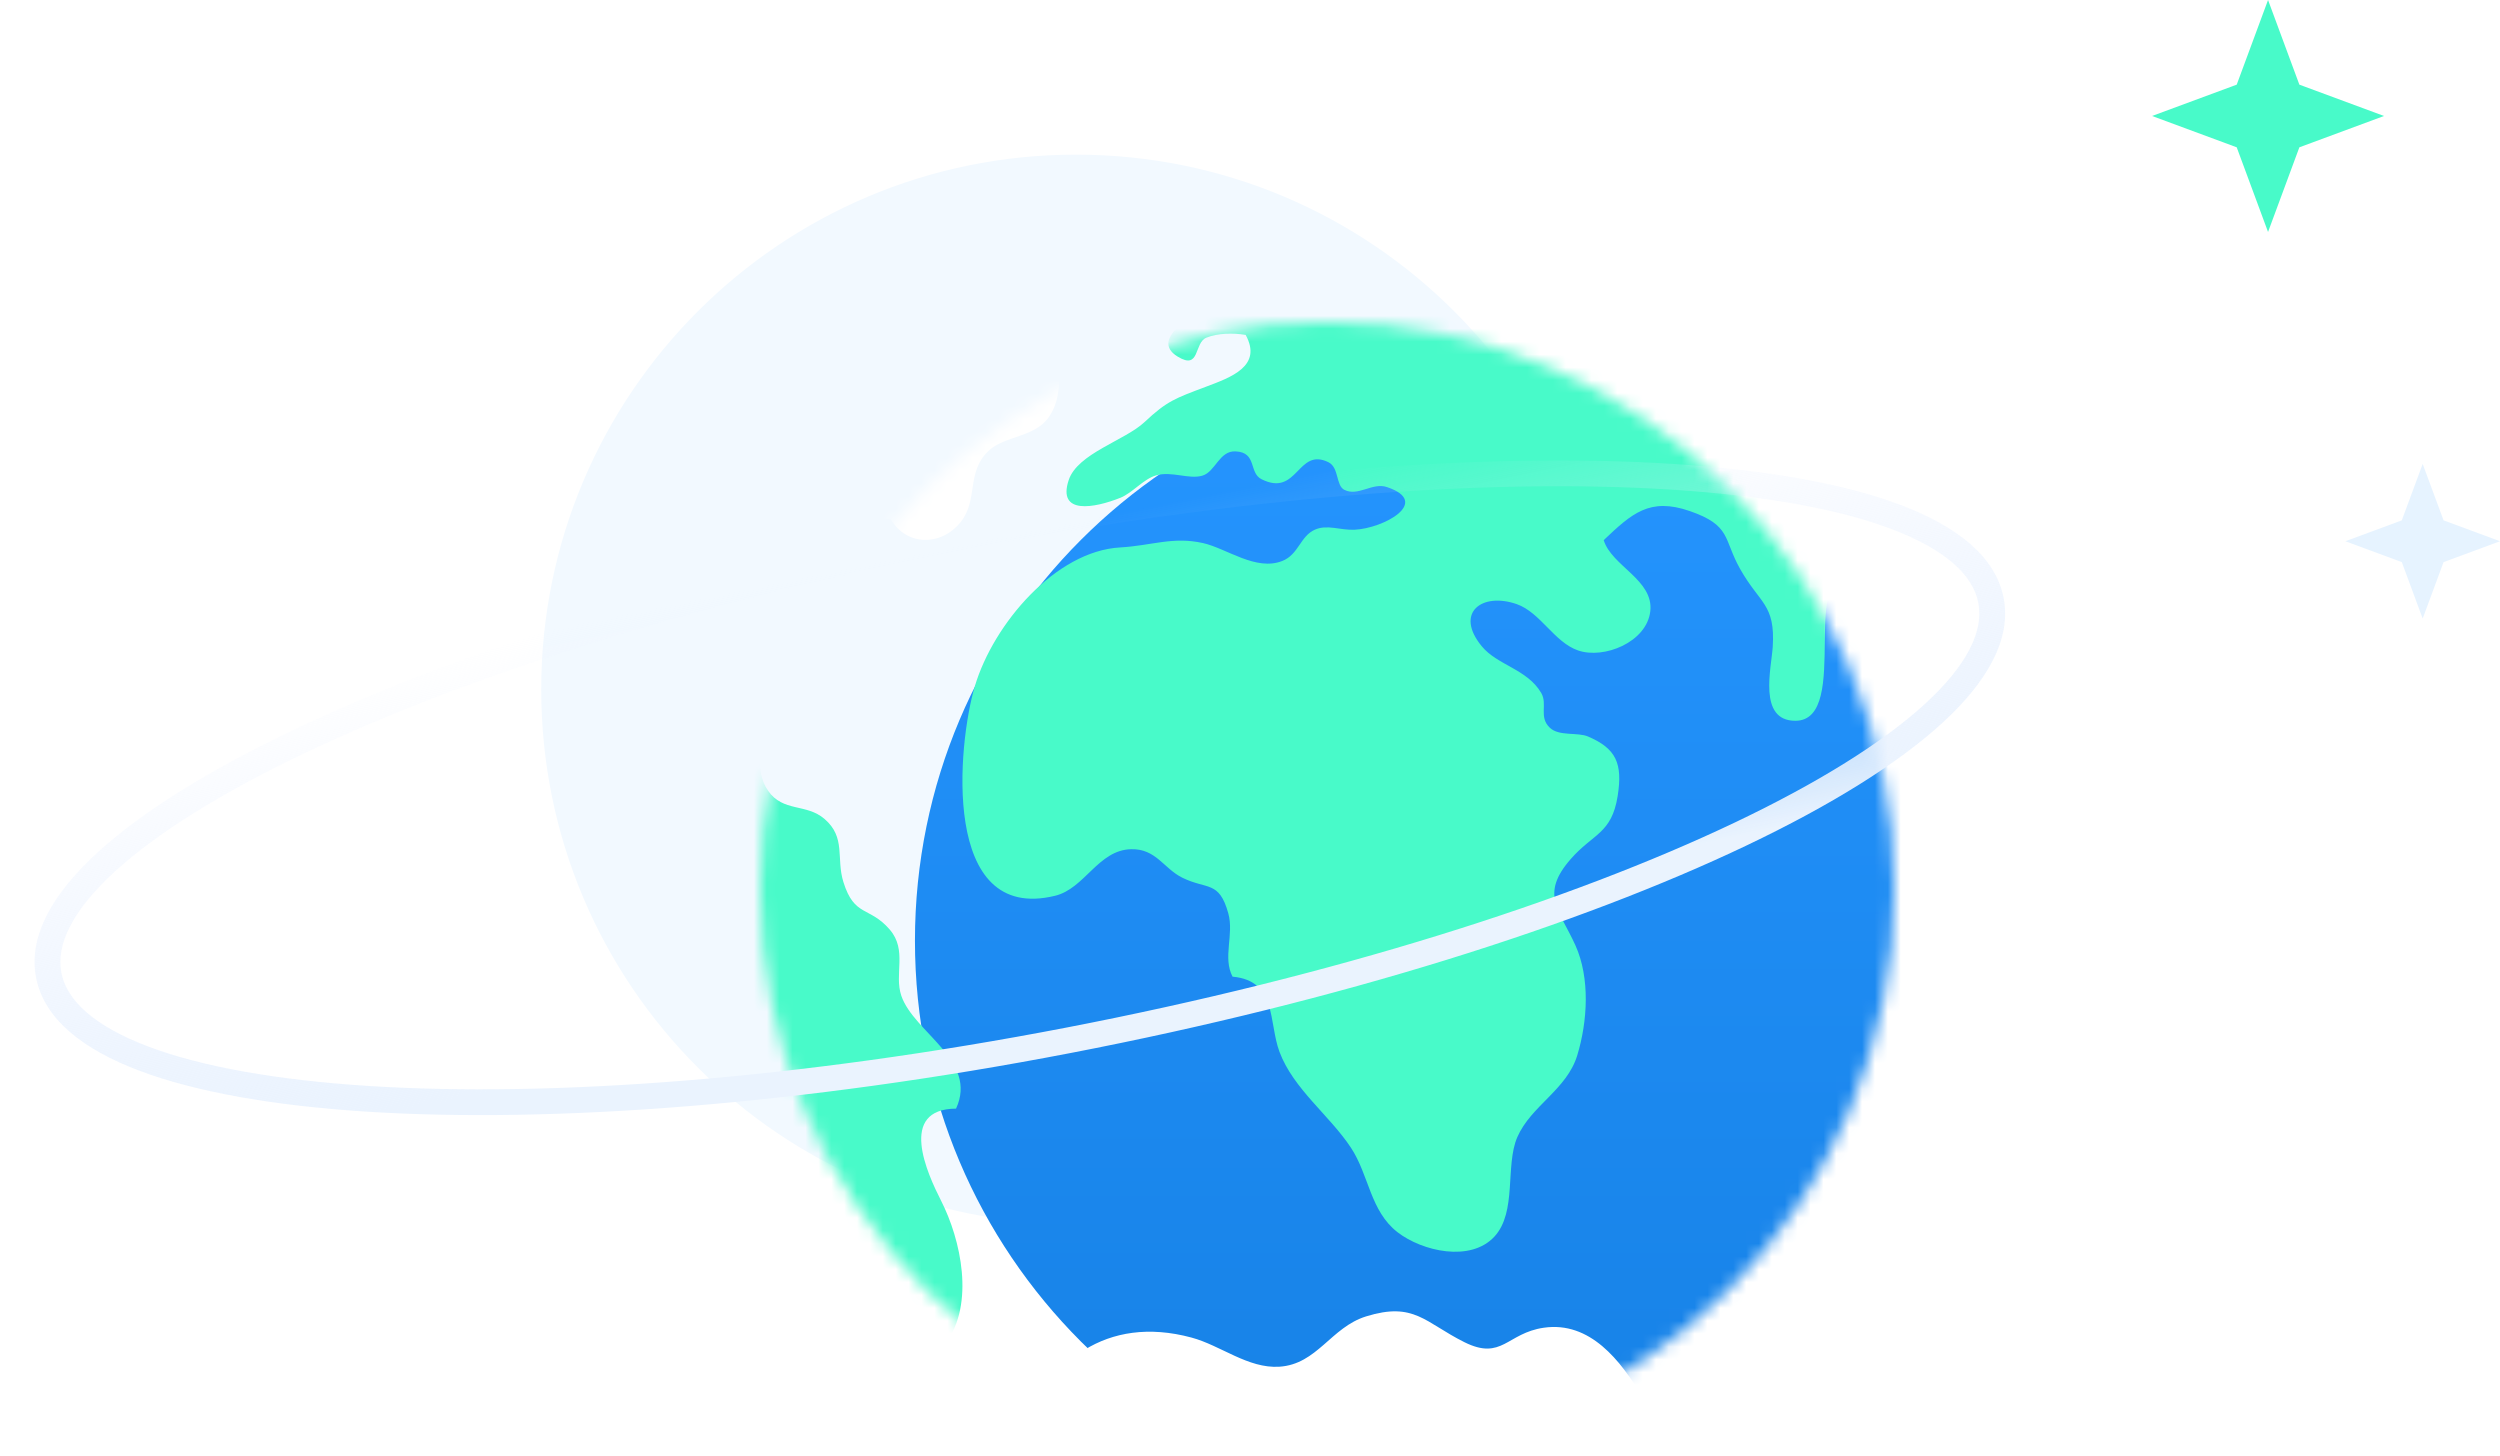 <svg width="194" height="113" viewBox="0 0 194 113" fill="none" xmlns="http://www.w3.org/2000/svg">
<path d="M125 53.5C125 76.42 106.42 95 83.5 95C60.58 95 42 76.42 42 53.5C42 30.58 60.58 12 83.5 12C106.42 12 125 30.58 125 53.5Z" fill="#F2F9FF"/>
<mask id="mask0_601_12945" style="mask-type:alpha" maskUnits="userSpaceOnUse" x="59" y="25" width="88" height="88">
<path d="M147 69C147 93.3 127.301 113 103 113C78.7 113 59 93.3 59 69C59 44.7 78.7 25 103 25C127.301 25 147 44.7 147 69Z" fill="url(#paint0_linear_601_12945)"/>
</mask>
<g mask="url(#mask0_601_12945)">
<g filter="url(#filter0_i_601_12945)">
<path d="M147 69C147 93.3 127.301 113 103 113C78.7 113 59 93.3 59 69C59 44.7 78.7 25 103 25C127.301 25 147 44.7 147 69Z" fill="url(#paint1_linear_601_12945)"/>
</g>
<path d="M151.724 49.636C150.701 50.698 149.369 51.21 147.619 50.481C145.354 49.536 145.608 46.2 144.082 45.434C139.326 43.048 143.824 55.945 139.31 55.933C136.406 55.925 137.458 51.852 137.564 50.198C137.775 46.871 136.562 46.867 135.032 44.147C133.722 41.832 134.368 40.778 131.126 39.658C128.011 38.579 126.625 39.849 124.448 41.915C125.057 43.926 128.349 45.001 128.062 47.441C127.783 49.832 124.465 51.173 122.453 50.473C120.606 49.832 119.541 47.533 117.706 46.883C114.993 45.934 112.854 47.554 114.98 50.144C116.193 51.627 118.518 51.922 119.6 53.776C120.115 54.663 119.38 55.633 120.272 56.478C120.982 57.149 122.432 56.807 123.231 57.153C125.416 58.09 125.932 59.244 125.53 61.776C125.065 64.707 123.615 64.678 121.882 66.669C119.473 69.43 121.016 70.621 122.25 73.353C123.4 75.893 123.201 79.254 122.394 81.899C121.582 84.564 118.809 85.801 117.744 88.241C116.785 90.448 117.736 94.047 115.965 95.962C114.113 97.966 110.368 97.103 108.449 95.621C106.319 93.968 106.243 91.202 104.835 89.066C103.195 86.571 100.372 84.514 99.29 81.628C98.432 79.35 99.108 76.102 95.646 75.789C94.864 74.29 95.773 72.528 95.317 70.879C94.606 68.31 93.672 69.059 91.749 68.11C90.291 67.389 89.712 65.853 87.776 65.898C85.215 65.957 84.187 68.951 81.871 69.513C72.986 71.683 74.309 57.736 75.649 53.247C77.095 48.403 81.922 42.764 86.922 42.481C89.391 42.34 91.01 41.615 93.36 42.144C95.198 42.56 97.468 44.347 99.514 43.527C100.778 43.023 100.896 41.607 102.033 41.103C103.001 40.674 103.982 41.157 105.11 41.107C107.359 41.011 111.108 38.962 107.625 37.796C106.501 37.417 105.393 38.55 104.324 38.013C103.652 37.675 103.918 36.285 103.094 35.872C100.672 34.673 100.723 38.604 97.895 37.188C96.885 36.68 97.57 35.102 95.875 35.027C94.611 34.968 94.315 36.618 93.3 36.913C92.256 37.217 90.933 36.543 89.72 36.888C88.735 37.163 87.886 38.25 86.939 38.629C84.923 39.433 82.027 39.974 82.932 37.251C83.617 35.185 87.307 34.173 88.811 32.757C90.574 31.1 91.208 30.908 93.575 30.013C95.524 29.28 97.988 28.413 96.665 25.99C95.689 25.823 94.505 25.852 93.626 26.198C92.628 26.589 93.157 28.759 91.386 27.672C89.061 26.24 93.026 24.27 93.93 23.524C95.46 22.262 96.124 20.851 98.394 21.255C100.237 21.584 100.68 23.858 102.828 22.866C102.587 21.167 101.234 19.06 100.82 17.123C101.906 17.049 103.005 17.015 104.113 17.015C125.944 17.015 144.551 30.587 151.724 49.636Z" fill="#48FAC9"/>
<path d="M73.396 104.209C72.801 105.012 72.003 105.738 71.063 106.382C60.07 96.925 53.113 82.941 53.113 67.338C53.113 61.02 54.252 54.964 56.343 49.373C57.573 50.141 58.582 51.228 59.117 52.589C60.186 55.308 57.909 58.916 59.608 61.368C60.764 63.034 62.567 62.334 63.977 63.545C65.663 64.989 64.87 66.595 65.448 68.446C66.302 71.19 67.466 70.305 69.044 72.135C70.424 73.737 69.372 75.579 69.941 77.267C70.92 80.141 75.915 82.288 74.189 86.029C69.67 86.059 71.938 91.032 73.034 93.188C74.565 96.199 75.651 101.168 73.396 104.209Z" fill="#48FAC9"/>
<path d="M88.398 22.271C87.793 25.064 85.929 25.294 84.008 26.619C81.217 28.555 82.921 30.01 81.429 32.306C80.358 33.961 77.967 33.786 76.704 34.994C74.951 36.662 75.944 38.782 74.538 40.521C73.009 42.415 70.344 42.365 69.134 40.304C67.271 40.028 66.253 42.583 64.311 43.03C63.102 43.31 61.916 43.248 60.817 42.934C66.874 32.172 76.712 23.927 88.484 20.097C88.594 20.745 88.57 21.464 88.398 22.271Z" fill="white"/>
<path d="M128.611 110.954C122.659 114.172 115.976 116.264 108.863 116.931C107.232 117.089 105.575 117.167 103.897 117.167C99.538 117.167 95.306 116.633 91.266 115.63C87.042 114.582 83.032 113.021 79.306 111.016C81.324 105.73 85.823 102.006 92.459 103.795C94.728 104.404 96.848 106.21 99.274 106.057C102.219 105.871 103.272 103 106.013 102.151C109.739 100.995 110.567 102.619 113.635 104.152C116.558 105.606 116.932 103.452 119.787 103.033C123.402 102.503 125.769 105.614 127.396 108.311C127.889 109.127 128.292 110.017 128.611 110.954Z" fill="white"/>
</g>
<path fill-rule="evenodd" clip-rule="evenodd" d="M8.906 67.638C5.6 70.667 4.344 73.317 4.762 75.48C5.179 77.643 7.331 79.636 11.526 81.218C15.66 82.777 21.474 83.814 28.589 84.269C42.804 85.177 61.979 83.747 82.731 79.744C103.482 75.741 121.814 69.935 134.671 63.804C141.106 60.736 146.117 57.611 149.374 54.626C152.68 51.597 153.936 48.946 153.519 46.783C153.102 44.621 150.95 42.627 146.754 41.045C142.621 39.487 136.807 38.45 129.692 37.995C115.477 37.087 96.302 38.517 75.55 42.52C54.798 46.523 36.467 52.329 23.61 58.459C17.174 61.528 12.163 64.653 8.906 67.638ZM22.749 56.654C35.799 50.431 54.302 44.582 75.171 40.556C96.04 36.53 115.391 35.077 129.819 35.999C137.026 36.459 143.062 37.516 147.46 39.174C151.796 40.809 154.856 43.157 155.483 46.405C156.109 49.653 154.142 52.97 150.725 56.101C147.26 59.276 142.049 62.502 135.531 65.61C122.481 71.832 103.978 77.682 83.11 81.708C62.241 85.734 42.89 87.186 28.461 86.265C21.255 85.804 15.218 84.748 10.82 83.09C6.485 81.455 3.424 79.107 2.798 75.859C2.171 72.611 4.139 69.294 7.555 66.163C11.02 62.988 16.231 59.762 22.749 56.654Z" fill="url(#paint2_linear_601_12945)"/>
<path d="M176 0L178.431 6.569L185 9L178.431 11.431L176 18L173.569 11.431L167 9L173.569 6.569L176 0Z" fill="#48FAC9"/>
<path d="M188 36L189.621 40.38L194 42L189.621 43.62L188 48L186.379 43.62L182 42L186.379 40.38L188 36Z" fill="#E6F3FF"/>
<defs>
<filter id="filter0_i_601_12945" x="59" y="25" width="100" height="92" filterUnits="userSpaceOnUse" color-interpolation-filters="sRGB">
<feFlood flood-opacity="0" result="BackgroundImageFix"/>
<feBlend mode="normal" in="SourceGraphic" in2="BackgroundImageFix" result="shape"/>
<feColorMatrix in="SourceAlpha" type="matrix" values="0 0 0 0 0 0 0 0 0 0 0 0 0 0 0 0 0 0 127 0" result="hardAlpha"/>
<feOffset dx="12" dy="4"/>
<feGaussianBlur stdDeviation="8"/>
<feComposite in2="hardAlpha" operator="arithmetic" k2="-1" k3="1"/>
<feColorMatrix type="matrix" values="0 0 0 0 0.08 0 0 0 0 0.461 0 0 0 0 0.817 0 0 0 1 0"/>
<feBlend mode="normal" in2="shape" result="effect1_innerShadow_601_12945"/>
</filter>
<linearGradient id="paint0_linear_601_12945" x1="103" y1="25" x2="103" y2="113" gradientUnits="userSpaceOnUse">
<stop stop-color="#2595FF"/>
<stop offset="1" stop-color="#1681E5"/>
</linearGradient>
<linearGradient id="paint1_linear_601_12945" x1="103" y1="25" x2="103" y2="113" gradientUnits="userSpaceOnUse">
<stop stop-color="#2595FF"/>
<stop offset="1" stop-color="#1681E5"/>
</linearGradient>
<linearGradient id="paint2_linear_601_12945" x1="48.5" y1="82.686" x2="41.595" y2="49.068" gradientUnits="userSpaceOnUse">
<stop stop-color="#EAF3FE"/>
<stop offset="1" stop-color="#E3EDFF" stop-opacity="0"/>
</linearGradient>
</defs>
</svg>
